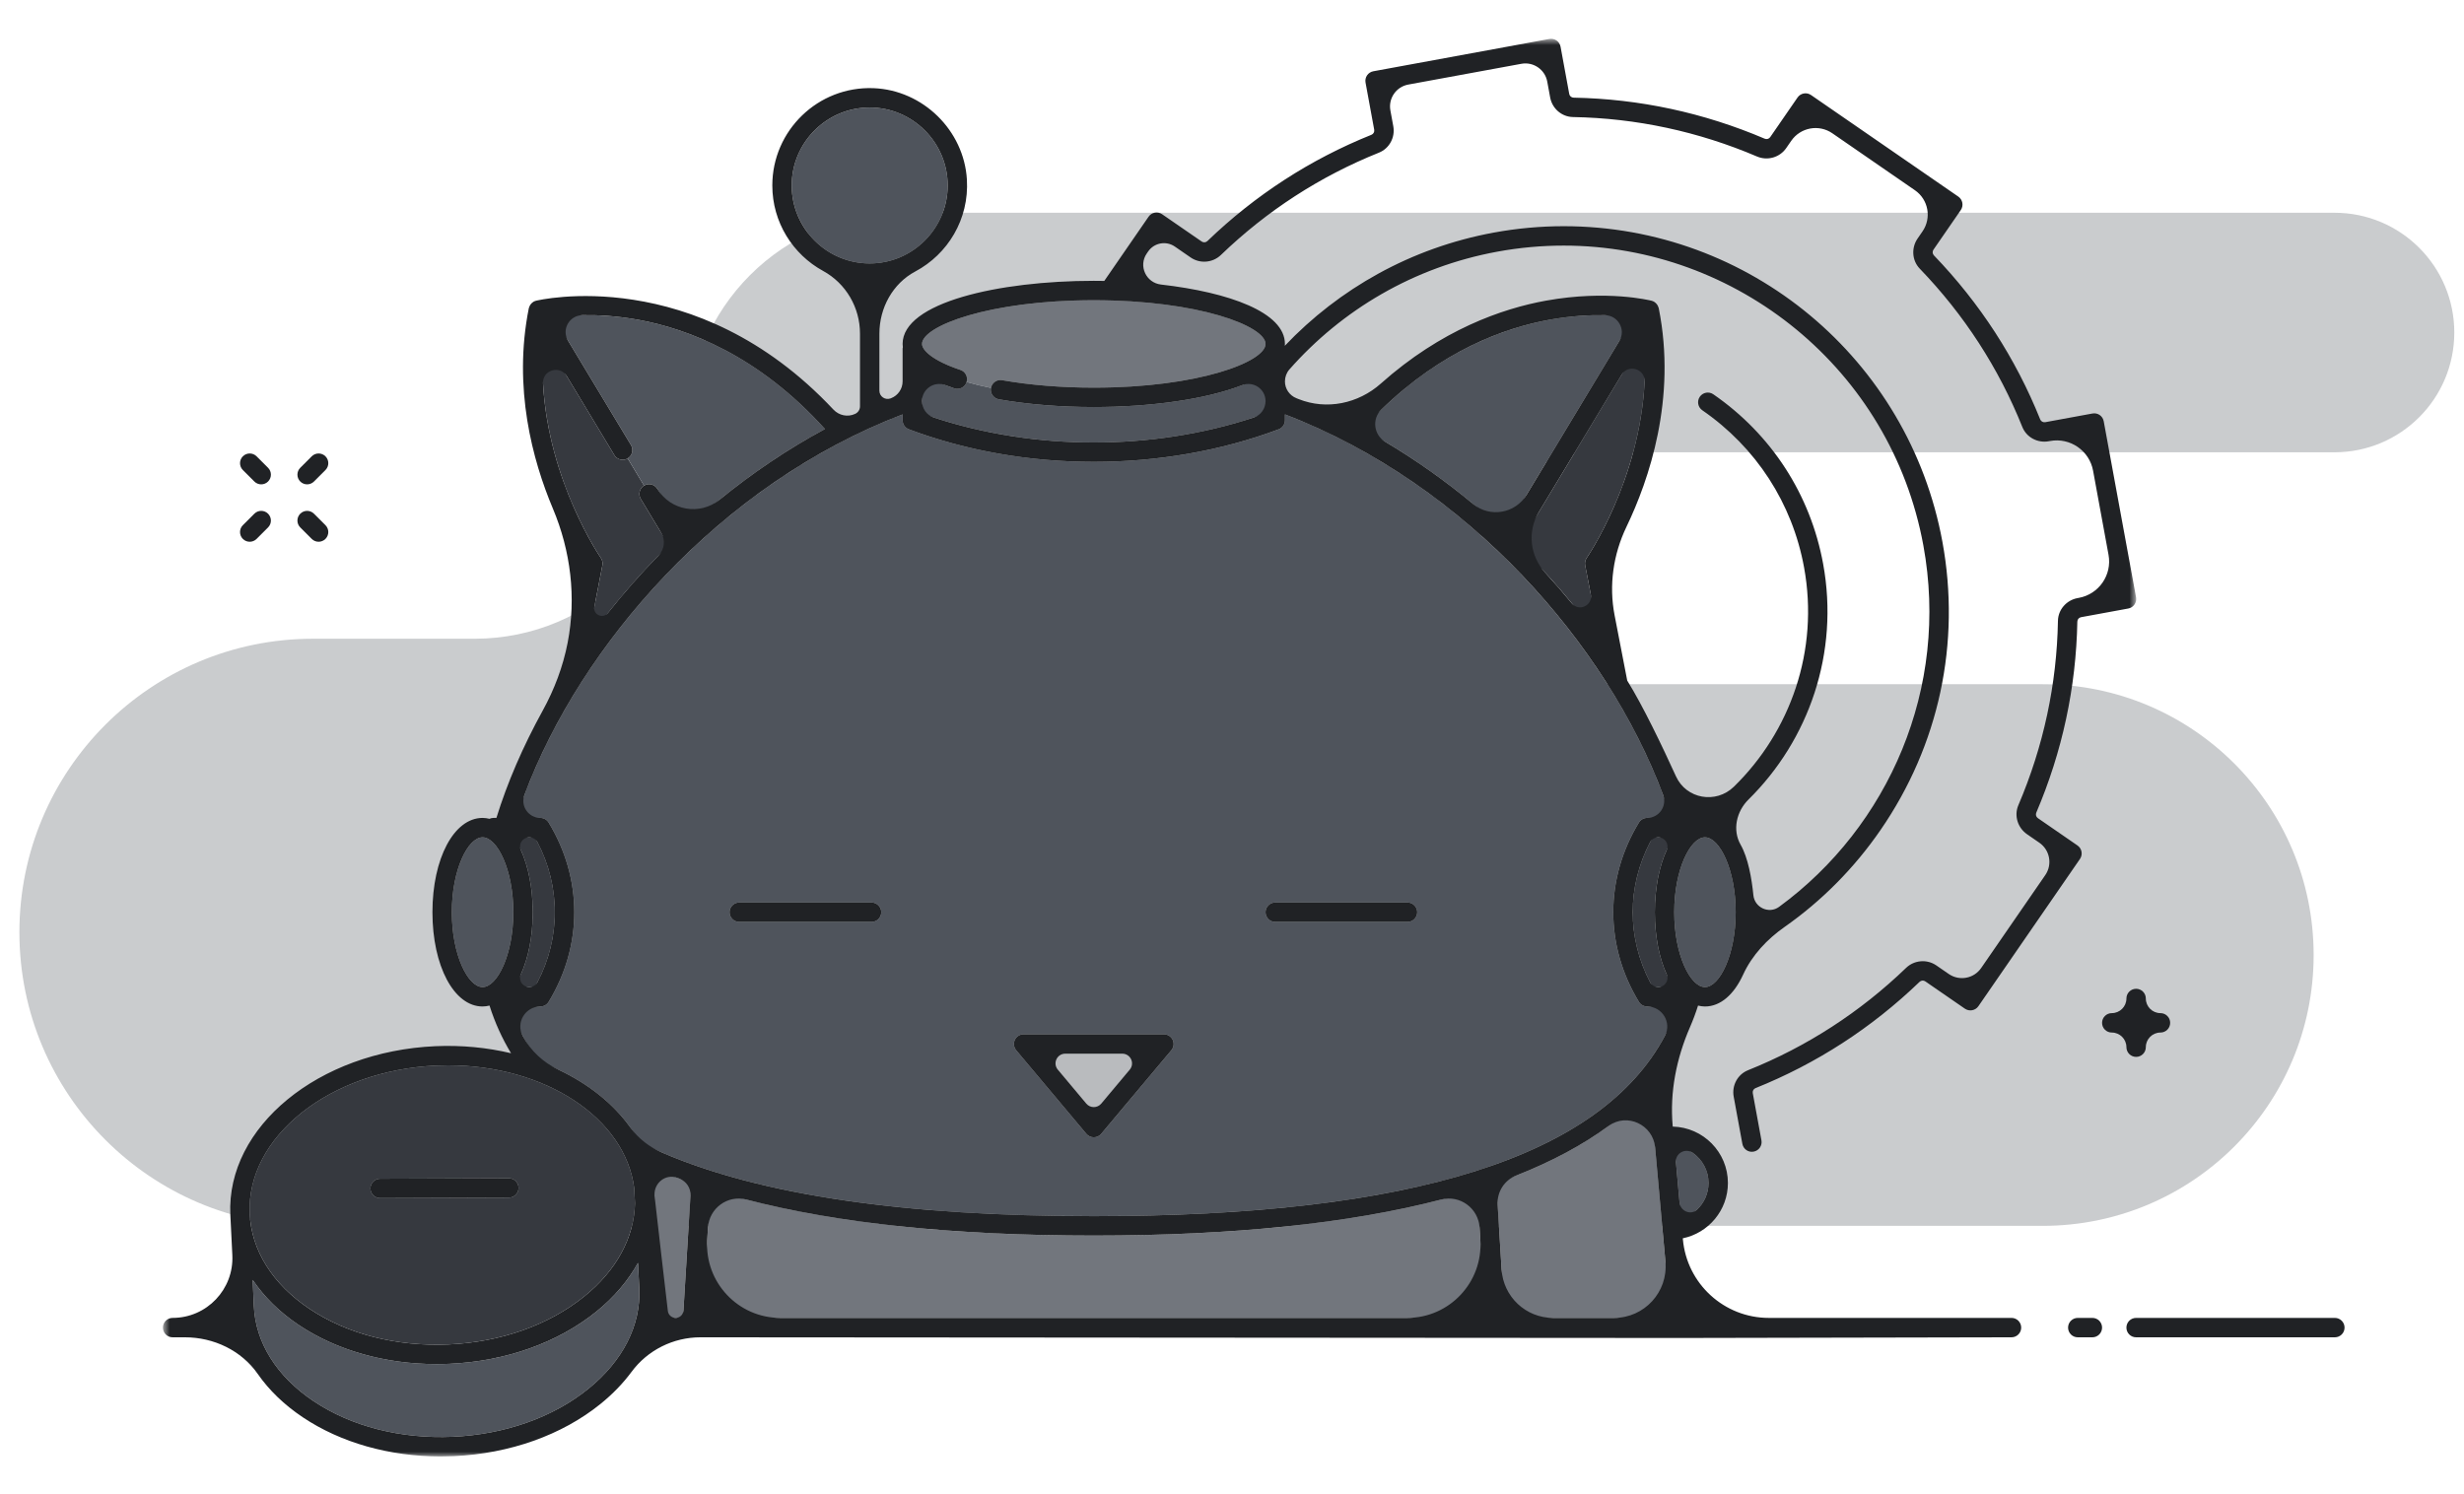 <svg height="154" viewBox="0 0 254 154" width="254" xmlns="http://www.w3.org/2000/svg" xmlns:xlink="http://www.w3.org/1999/xlink"><mask id="a" fill="#fff"><path d="m.794 147h203.416v-146.154h-203.416z" fill="#fff" fill-rule="evenodd"/></mask><g fill="none" fill-rule="evenodd"><g transform="translate(2 3)"><path d="m90.845.78h147.808c6.819 0 12.347 5.528 12.347 12.347s-5.528 12.348-12.347 12.348h-76.549c-6.603 0-11.956 5.353-11.956 11.956s5.353 11.956 11.956 11.956h46.477c15.419 0 27.919 12.5 27.919 27.92 0 15.419-12.5 27.919-27.919 27.919h-178.317c-16.714 0-30.264-13.55-30.264-30.264s13.55-30.264 30.264-30.264h16.663c12.127 0 21.959-9.832 21.959-21.959 0-12.128 9.832-21.959 21.959-21.959" fill="#4f545c" fill-opacity=".3" transform="translate(0 18.154)"/><path d="m66.935 53.217-2.88-4.778c-.285-.474-.133-1.088.34-1.373.001-.001.001-.001.001-.001l-1.691-2.807-.001.001c-.162.098-.34.144-.516.144-.338 0-.67-.172-.857-.484l-7.257-12.04c-1.236 12.311 5.786 22.527 5.862 22.637.155.222.214.497.163.764l-1.475 7.615c2.435-3.372 5.218-6.633 8.311-9.678" fill="#36393f"/><path d="m65.768 47.405 2.648 4.394c4.351-4.056 9.255-7.674 14.622-10.569-6.85-7.593-14.132-10.324-19.18-11.252-3.901-.717-7.058-.498-8.756-.269l7.942 13.176c.285.474.133 1.087-.339 1.373l1.691 2.807c.473-.285 1.087-.134 1.372.34" fill="#4f545c"/><path d="m162.879 62.895-1.474-7.616c-.051-.266.007-.541.162-.764.077-.109 7.092-10.345 5.862-22.636l-12.861 21.337c3.094 3.045 5.876 6.306 8.311 9.679" fill="#36393f"/><path d="m157.645 29.978c-5.047.928-12.331 3.659-19.18 11.252 5.367 2.895 10.271 6.513 14.621 10.569l13.315-22.091c-1.698-.228-4.855-.447-8.756.27" fill="#4f545c"/><path d="m174.121 118.962c0-2-1.547-3.626-3.505-3.79.223 2.494.454 5.059.671 7.465 1.627-.439 2.834-1.912 2.834-3.675" fill="#4f545c"/><path d="m68.407 132.871.852-13.916c-1.511-.53-2.946-1.099-4.301-1.707.289.969.469 1.972.514 3.004.012.25-.011.496-.015.745l.441 8.77c.048 1.049-.046 2.086-.254 3.104z" fill="#72767d"/><path d="m151.093 132.871-.812-13.265c-10.046 3.172-23.225 4.775-39.529 4.775s-29.482-1.603-39.529-4.775l-.812 13.265z" fill="#72767d"/><path d="m152.244 118.955.852 13.916h17.108c-.336-3.712-1.411-15.555-2.122-23.602-3.654 4.035-8.941 7.263-15.838 9.686" fill="#72767d"/><path d="m87.842 92.045h-13.635c-.552 0-1-.447-1-1s.448-1 1-1h13.635c.552 0 1 .447 1 1s-.448 1-1 1zm41.616 0c-.553 0-1-.447-1-1s.447-1 1-1h13.634c.553 0 1 .447 1 1s-.447 1-1 1zm-26.703 13.229c-.25-.297-.305-.712-.141-1.065.165-.351.518-.577.907-.577h14.462c.388 0 .742.226.906.577.164.353.11.768-.14 1.065l-7.231 8.62c-.19.226-.471.357-.766.357-.296 0-.577-.131-.766-.357zm-49.052-23.95c.349 0 .673.182.854.48 3.523 5.787 3.523 12.696 0 18.482-.182.298-.505.48-.854.48h-3.136c.702 2.038 1.697 3.93 2.986 5.677 4.669 1.703 8.387 4.645 10.365 8.298 10.19 5.113 25.741 7.64 46.834 7.64 35.372 0 55.185-7.094 60.185-21.615h-3.136c-.349 0-.673-.182-.855-.48-3.522-5.786-3.522-12.695 0-18.482.182-.298.506-.48.855-.48h2.464c-5.12-16.05-19.952-34.007-39.807-41.601v.601c0 .417-.259.79-.649.937-5.967 2.237-12.512 3.355-19.057 3.355-6.546 0-13.091-1.118-19.057-3.355-.391-.147-.649-.52-.649-.937v-.601c-19.855 7.594-34.687 25.551-39.808 41.601z" fill="#4f545c"/><path d="m93.045 39.626c11.142 3.992 24.271 3.992 35.412 0v-4.142c-3.384 2.294-10.575 3.48-17.706 3.48-3.456 0-6.841-.275-9.79-.798-.544-.096-.907-.614-.811-1.158.001-.006.005-.009.006-.015-.899-.182-1.74-.386-2.515-.611-.003.008 0 .016-.003.024-.176.526-.741.806-1.266.631-1.465-.491-2.538-1.021-3.327-1.557z" fill="#4f545c"/><path d="m100.156 36.993c.104-.535.61-.896 1.153-.796 2.837.501 6.101.767 9.442.767 10.809 0 17.706-2.669 17.706-4.506s-6.897-4.506-17.706-4.506c-10.808 0-17.706 2.669-17.706 4.506 0 .625 1.038 1.703 3.963 2.682.515.173.792.726.633 1.242.775.225 1.617.429 2.515.611" fill="#72767d"/><path d="m52.916 91.045c0 3.221-.753 5.973-1.96 7.721h2.174c2.752-4.873 2.752-10.568 0-15.442h-2.174c1.207 1.747 1.96 4.5 1.96 7.721" fill="#36393f"/><path d="m168.373 98.766h2.175c-1.206-1.748-1.96-4.5-1.96-7.721 0-3.22.754-5.973 1.96-7.72h-2.175c-2.752 4.874-2.752 10.568 0 15.441" fill="#36393f"/><path d="m115.838 105.632h-10.174l5.087 6.063z" fill="#b9bbbe"/><g fill="#4f545c"><path d="m44.578 91.045c0 4.419 1.673 7.721 3.169 7.721s3.169-3.302 3.169-7.721-1.673-7.721-3.169-7.721-3.169 3.302-3.169 7.721"/><path d="m176.925 91.045c0-4.419-1.673-7.721-3.169-7.721-1.495 0-3.168 3.302-3.168 7.721s1.673 7.721 3.168 7.721c1.496 0 3.169-3.302 3.169-7.721"/><path d="m87.653 24.16c4.433 0 8.039-3.605 8.039-8.038s-3.606-8.039-8.039-8.039-8.039 3.606-8.039 8.039 3.606 8.038 8.039 8.038"/><path d="m63.901 129.862-.134-2.666c-1.011 1.823-2.438 3.526-4.289 5.022-3.976 3.214-9.351 5.126-15.136 5.385-.448.021-.896.03-1.34.03-5.294 0-10.299-1.415-14.218-4.04-1.986-1.33-3.565-2.906-4.736-4.64l.12 2.688c.17 3.782 2.356 7.266 6.156 9.811 3.894 2.609 8.985 3.908 14.354 3.674 5.362-.241 10.323-1.995 13.969-4.942 3.558-2.876 5.423-6.541 5.254-10.322"/></g><path d="m37.182 118.521 13.271-.049h.004c.551 0 .998.445 1 .996.002.553-.444 1.002-.996 1.004l-13.271.049h-.004c-.551 0-.998-.445-1-.996-.002-.553.444-1.002.996-1.004m-13.441 3.6c.17 3.781 2.356 7.265 6.156 9.81 3.894 2.61 8.988 3.91 14.354 3.674 5.362-.24 10.323-1.995 13.969-4.942 3.33-2.691 5.154-6.077 5.238-9.599l-.078-1.563c-.908-7.21-9.164-12.672-19.176-12.672-.411 0-.823.008-1.24.027-10.954.491-19.577 7.339-19.223 15.265" fill="#36393f"/><g fill="#202225"><path d="m114.46 107.274-2.943 3.508c-.399.476-1.132.476-1.532 0l-2.942-3.508c-.546-.651-.084-1.643.766-1.643h5.885c.849 0 1.312.992.766 1.643zm-4.475 6.619c.19.227.471.358.766.358s.576-.131.766-.358l7.231-8.619c.25-.298.304-.713.14-1.065s-.517-.578-.906-.578h-14.462c-.389 0-.742.226-.906.578s-.11.767.14 1.065z"/><path d="m143.092 92.045c.552 0 1-.447 1-1s-.448-1-1-1h-13.635c-.552 0-1 .447-1 1s.448 1 1 1z"/><path d="m87.842 90.045h-13.635c-.552 0-1 .447-1 1s.448 1 1 1h13.635c.552 0 1-.447 1-1s-.448-1-1-1"/><path d="m238.687 132.871h-20.487c-.553 0-1 .447-1 1s.447 1 1 1h20.487c.553 0 1-.447 1-1s-.447-1-1-1"/><path d="m213.691 132.871h-1.504c-.553 0-1 .447-1 1s.447 1 1 1h1.504c.553 0 1-.447 1-1s-.447-1-1-1"/><path d="m138.36 22.79c2.292-.421 4.578-.624 6.829-.624 17.842-.001 33.742 12.744 37.078 30.905 2.698 14.693-3.557 28.987-14.873 37.269-1.038.76-2.518.08-2.647-1.2-.173-1.731-.542-3.849-1.315-5.205-.868-1.523-.436-3.432.812-4.663 6.205-6.12 9.381-15.104 7.691-24.303-1.309-7.136-5.33-13.342-11.321-17.475-.454-.313-1.077-.199-1.391.256-.313.454-.199 1.077.256 1.391 5.55 3.829 9.276 9.578 10.489 16.189 1.576 8.579-1.415 16.954-7.237 22.626-1.845 1.796-4.898 1.269-5.965-1.074-1.422-3.121-3.394-7.244-5.025-9.875l-1.303-6.733c-.598-3.088-.141-6.273 1.221-9.109 2.326-4.839 5.197-13.21 3.332-22.539-.002-.009-.007-.017-.009-.025-.005-.025-.018-.047-.025-.072-.027-.088-.065-.17-.115-.246-.018-.029-.037-.055-.058-.082-.069-.086-.148-.162-.241-.221-.006-.004-.01-.011-.016-.014-.001-.001-.003-.001-.004-.002-.081-.049-.17-.087-.265-.111-.185-.046-4.6-1.143-10.87-.015-4.562.823-10.828 3.014-17.047 8.553-2.322 2.067-5.587 2.753-8.474 1.6-.072-.029-.145-.058-.217-.087-.716-.282-1.193-.964-1.193-1.733 0-.455.161-.899.462-1.24 5.399-6.125 12.806-10.555 21.441-12.141zm-86.888 97.308c0-.011-.001-.021-.001-.032-.061-1.279 1.16-2.242 2.358-1.787.064.024.129.049.194.073.729.274 1.203.982 1.155 1.759l-.725 11.848c-.026.426-.379.758-.805.758-.408 0-.751-.304-.802-.708 0 0-1.362-11.661-1.374-11.911zm-14.556-29.207c0 4.419-1.673 7.72-3.169 7.72s-3.169-3.301-3.169-7.72 1.673-7.721 3.169-7.721 3.169 3.302 3.169 7.721zm1.642 7.72c-.681 0-1.147-.697-.865-1.317.769-1.685 1.223-3.903 1.223-6.403 0-2.501-.454-4.72-1.223-6.404-.282-.619.184-1.317.865-1.317.351 0 .683.192.845.504 2.388 4.591 2.388 9.844 0 14.433-.162.312-.494.504-.845.504zm58.193 25.616c14.373 0 26.317-1.246 35.827-3.714 1.927-.5 3.823.903 3.944 2.889l.08 1.304c.266 4.342-3.184 8.011-7.535 8.011h-64.631c-4.351 0-7.801-3.669-7.535-8.011l.08-1.304c.121-1.986 2.018-3.389 3.944-2.889 9.51 2.468 21.454 3.714 35.826 3.714zm53.64 8.49h-6.299c-2.807 0-5.129-2.185-5.301-4.987l-.409-6.68c-.08-1.308.686-2.529 1.906-3.009 3.691-1.452 6.874-3.159 9.543-5.12 1.891-1.389 4.578-.118 4.787 2.219.365 4.074.751 8.355 1.063 11.795.281 3.109-2.168 5.782-5.29 5.782zm6.373-16.041c-.084-.937.968-1.515 1.737-.975.979.688 1.62 1.82 1.62 3.107 0 1.083-.455 2.056-1.184 2.748-.643.611-1.72.158-1.8-.726-.122-1.365-.248-2.763-.373-4.154zm-20.895-67.864c-2.83-2.351-5.86-4.511-9.069-6.414-1.188-.705-1.401-2.358-.41-3.321 6.263-6.087 12.678-8.412 17.255-9.253 2.22-.408 4.198-.513 5.804-.485 1.356.023 2.182 1.494 1.482 2.656l-9.561 15.861c-1.161 1.928-3.771 2.393-5.501.956zm11.698 5.549c-.155.223-.214.498-.163.764l.582 3.003c.219 1.133-1.216 1.816-1.948.925-.884-1.078-1.803-2.139-2.758-3.18-1.568-1.711-1.853-4.236-.655-6.224l8.548-14.18c.681-1.132 2.428-.596 2.361.723-.51 10.209-5.901 18.074-5.967 18.169zm9.021 36.53c0-4.419 1.672-7.721 3.168-7.721s3.168 3.302 3.168 7.721-1.672 7.72-3.168 7.72-3.168-3.301-3.168-7.72zm-1.643-7.721c.681 0 1.147.697.865 1.317-.768 1.684-1.222 3.903-1.222 6.404 0 2.5.454 4.718 1.222 6.403.282.62-.184 1.317-.865 1.317h-.001c-.351 0-.682-.192-.845-.504-2.387-4.589-2.387-9.842 0-14.433.163-.312.494-.504.846-.504zm-75.9-44.971c0-1.251 1.253-2.099 2.42-1.644.284.111.586.22.907.328.525.175 1.091-.106 1.266-.631.003-.008 0-.016.003-.024.159-.517-.118-1.069-.634-1.242-2.924-.979-3.962-2.057-3.962-2.682 0-1.837 6.898-4.506 17.706-4.506 10.809 0 17.706 2.669 17.706 4.506s-6.897 4.506-17.706 4.506c-3.341 0-6.605-.266-9.442-.767-.543-.1-1.05.261-1.153.796-.001.005-.005.009-.006.014-.096.544.267 1.063.811 1.159 2.949.522 6.335.798 9.79.798 5.727 0 11.492-.766 15.293-2.254 1.163-.456 2.413.395 2.413 1.644 0 .76-.48 1.447-1.201 1.684-10.473 3.442-22.537 3.442-33.009 0-.722-.237-1.202-.924-1.202-1.684zm-2 1.369v.602c0 .413.254.788.642.933 5.968 2.24 12.516 3.359 19.064 3.359s13.096-1.119 19.065-3.359c.387-.145.641-.52.641-.933v-.602c18.884 7.223 33.224 23.82 38.987 39.234.429 1.146-.42 2.368-1.644 2.368-.343 0-.669.177-.848.47-3.531 5.792-3.531 12.71 0 18.502.179.293.505.469.848.469h.002c1.544 0 2.552 1.648 1.829 3.012-6.619 12.491-26.046 18.604-58.88 18.604-19.527 0-34.305-2.166-44.476-6.545-1.313-.565-2.478-1.453-3.31-2.616-1.739-2.432-4.291-4.47-7.378-5.929-1.563-.739-2.867-1.93-3.682-3.453-.01-.019-.02-.038-.03-.057-.724-1.366.281-3.016 1.827-3.016.343 0 .67-.176.848-.469 3.532-5.791 3.532-12.71 0-18.503-.178-.293-.505-.469-.848-.469-1.223 0-2.072-1.222-1.643-2.368 5.763-15.414 20.103-32.011 38.986-39.234zm-31.109 14.793c-.067-.095-5.402-7.858-5.961-17.994-.075-1.366 1.74-1.92 2.446-.749l4.91 8.147c.187.311.518.483.857.483.176 0 .354-.046.515-.144l.001-.001c.473-.285.625-.898.34-1.372l-6.487-10.762c-.693-1.15.125-2.606 1.468-2.63 1.611-.029 3.6.075 5.833.485 5.047.928 12.33 3.659 19.18 11.252-3.871 2.089-7.502 4.553-10.858 7.287-2.034 1.656-5.058 1.135-6.412-1.112-.285-.474-.9-.626-1.372-.34 0 0 0 0-.001 0-.473.285-.625.9-.34 1.373l2.108 3.498c.454.753.33 1.711-.284 2.341-1.859 1.902-3.599 3.883-5.21 5.916-.517.653-1.556.178-1.398-.64l.827-4.274c.052-.267-.007-.542-.162-.764zm-15.731 52.314c10.011 0 18.267 5.462 19.175 12.673l.079 1.562c-.085 3.522-1.909 6.908-5.239 9.599-3.646 2.947-8.607 4.702-13.968 4.942-5.367.236-10.46-1.064-14.355-3.674-3.8-2.545-5.986-6.029-6.156-9.81-.354-7.926 8.269-14.774 19.223-15.265.417-.018.83-.027 1.241-.027zm14.442 33.355c-3.646 2.947-8.607 4.701-13.969 4.942-5.369.234-10.461-1.065-14.355-3.674-3.8-2.545-5.986-6.029-6.155-9.811l-.12-2.688c1.171 1.734 2.75 3.31 4.736 4.64 3.918 2.625 8.923 4.04 14.218 4.04.444 0 .891-.009 1.339-.03 5.785-.259 11.161-2.171 15.136-5.385 1.851-1.496 3.279-3.199 4.29-5.022l.134 2.666c.169 3.781-1.697 7.446-5.254 10.322zm29.005-132.101c4.433 0 8.039 3.606 8.039 8.039 0 4.432-3.606 8.038-8.039 8.038-4.432 0-8.038-3.606-8.038-8.038 0-4.433 3.606-8.039 8.038-8.039zm117.702 124.788h-25.013c-4.604 0-8.447-3.512-8.861-8.098l-.011-.109c2.652-.544 4.652-2.894 4.652-5.702 0-3.165-2.539-5.742-5.686-5.815l-.007-.071c-.311-3.492.388-6.966 1.784-10.182.313-.722.59-1.462.83-2.22.001-.001.002-.001.004-.002.231.055.467.093.71.093 1.608 0 2.999-1.247 3.931-3.28.92-2.008 2.47-3.653 4.278-4.922 3.812-2.675 7.16-6.035 9.886-9.988 6.03-8.741 8.296-19.293 6.383-29.711-3.463-18.857-19.883-32.544-39.042-32.544v2-2h-.003c-2.397 0-4.817.221-7.19.657-8.561 1.572-15.973 5.803-21.556 11.675.005-.064.014-.128.014-.194 0-3.247-5.726-5.316-12.773-6.122-1.544-.177-2.352-1.922-1.47-3.201l.144-.209c.62-.899 1.852-1.126 2.752-.505l1.631 1.126c.959.661 2.267.555 3.112-.254 4.744-4.57 10.228-8.119 16.297-10.554 1.078-.432 1.688-1.579 1.478-2.722l-.299-1.627c-.229-1.246.595-2.441 1.841-2.67l11.66-2.141c1.245-.229 2.441.595 2.669 1.841l.299 1.628c.21 1.143 1.188 1.999 2.351 2.02 6.535.117 12.922 1.487 18.983 4.073 1.08.456 2.336.089 2.998-.87l.517-.749c.956-1.387 2.855-1.736 4.241-.78l8.515 5.874c1.386.956 1.734 2.855.778 4.241l-.504.732c-.664.961-.587 2.271.224 3.112 4.579 4.751 8.137 10.243 10.572 16.322.431 1.076 1.584 1.678 2.724 1.469l.132-.024c2.07-.38 4.056.99 4.436 3.06l1.593 8.674c.38 2.07-.99 4.057-3.06 4.437l-.13.024c-1.14.209-2.004 1.182-2.025 2.341-.116 6.549-1.49 12.946-4.082 19.013-.459 1.075-.066 2.326.896 2.99l1.267.874c1.091.752 1.365 2.247.613 3.338l-6.61 9.583c-.753 1.091-2.247 1.366-3.339.613l-1.284-.885c-.963-.663-2.271-.554-3.111.253-4.743 4.568-10.226 8.118-16.296 10.552-1.079.432-1.69 1.581-1.48 2.724l.894 4.866c.101.543.615.909 1.164.803.543-.099.902-.621.803-1.164l-.894-4.867c-.04-.22.08-.435.287-.518 6.297-2.529 11.986-6.214 16.907-10.953.161-.155.407-.177.591-.05l4.083 2.816c.454.311 1.077.198 1.391-.256l10.47-15.181c.313-.454.199-1.077-.256-1.39l-4.083-2.817c-.184-.127-.251-.364-.163-.569 2.681-6.285 4.104-12.913 4.231-19.697.005-.222.163-.411.382-.451l4.867-.894c.261-.048.492-.197.643-.416.15-.218.208-.487.16-.748l-3.331-18.138c-.1-.543-.61-.906-1.164-.803l-4.867.894c-.216.036-.435-.079-.518-.286-2.528-6.297-6.214-11.985-10.954-16.907-.155-.161-.176-.408-.05-.591l2.817-4.083c.15-.218.208-.487.16-.748s-.198-.492-.416-.643l-15.181-10.47c-.454-.313-1.077-.2-1.391.255l-2.816 4.083c-.125.182-.365.252-.567.164-6.288-2.681-12.915-4.105-19.699-4.232-.223-.004-.412-.163-.452-.382l-.894-4.866c-.099-.543-.614-.904-1.164-.803l-18.138 3.331c-.26.048-.492.198-.642.416s-.208.488-.16.748l.894 4.867c.04.219-.08.434-.287.517-6.297 2.529-11.986 6.216-16.907 10.954-.161.155-.407.177-.59.05l-4.084-2.816c-.218-.152-.487-.205-.748-.16-.261.047-.493.197-.643.416l-4.567 6.622c-.361-.006-.723-.01-1.084-.01-9.792 0-19.706 2.234-19.706 6.506 0 .11.01.225.025.342-.005.043-.025.082-.025.126v3.392c0 .766-.469 1.454-1.183 1.733l-.041.017c-.561.22-1.169-.185-1.169-.788l.001-5.886c0-2.644 1.368-5.164 3.703-6.407 3.338-1.777 5.56-5.383 5.317-9.473-.301-5.077-4.539-9.225-9.621-9.424-5.716-.223-10.438 4.364-10.438 10.032 0 3.797 2.12 7.108 5.239 8.813 2.354 1.286 3.799 3.773 3.799 6.456v7.504c0 .33-.191.629-.49.769l-.018.008c-.762.356-1.658.165-2.233-.448-14.247-15.18-30.497-11.259-30.667-11.217-.094.025-.183.063-.264.111-.001.001-.002.001-.004.002-.005.003-.007.008-.012.011-.096.06-.176.138-.246.225-.021.026-.039.052-.057.081-.05.076-.088.158-.115.247-.008.024-.019.046-.025.071-.002.008-.007.016-.009.025-1.642 8.208.385 15.676 2.48 20.648 1.842 4.372 2.427 9.17 1.525 13.828-.477 2.463-1.369 4.824-2.58 7.021-2.036 3.694-3.644 7.42-4.765 11.047h-.313c-.142 0-.276.037-.402.093-.232-.055-.468-.093-.71-.093-2.947 0-5.169 4.179-5.169 9.721s2.222 9.72 5.169 9.72c.242 0 .478-.038.71-.093.002.001.003.001.005.002.547 1.73 1.287 3.367 2.219 4.91-2.444-.581-5.075-.846-7.806-.726-12.056.54-21.536 8.324-21.132 17.353 0 0 .096 1.952.207 4.186.176 3.521-2.632 6.474-6.156 6.474-.553 0-1 .447-1 1s.447 1 1 1h1.274c2.961 0 5.817 1.354 7.508 3.784 1.158 1.665 2.715 3.173 4.634 4.459 3.919 2.625 8.923 4.04 14.218 4.04.444 0 .891-.01 1.34-.03 5.784-.259 11.16-2.171 15.135-5.384 1.258-1.017 2.327-2.126 3.199-3.305 1.665-2.251 4.307-3.564 7.108-3.564 0 0 100.967.07 101.095.07.031 0 34.049-.07 34.049-.07.553 0 1-.447 1-1s-.447-1-1-1z" mask="url(#a)" transform="translate(14 .154)"/><path d="m37.186 120.521h.004l13.271-.049c.552-.002.998-.451.996-1.004-.002-.551-.449-.996-1-.996h-.004l-13.271.049c-.552.002-.998.451-.996 1.004.002.551.449.996 1 .996"/><path d="m218.201 105.961c.552 0 1-.448 1-1 0-.833.676-1.51 1.51-1.51.553 0 1-.448 1-1s-.447-1-1-1c-.834 0-1.51-.676-1.51-1.51 0-.552-.448-1-1-1s-1 .448-1 1c0 .834-.676 1.51-1.51 1.51-.552 0-1 .448-1 1s.448 1 1 1c.834 0 1.51.677 1.51 1.51 0 .552.448 1 1 1"/><path d="m29.66 46.935c.256 0 .512-.098.707-.293l1.183-1.183c.391-.391.391-1.024 0-1.414-.39-.391-1.023-.391-1.414 0l-1.183 1.183c-.391.391-.391 1.023 0 1.414.195.195.451.293.707.293"/><path d="m23.743 52.852c.256 0 .512-.098.707-.293l1.184-1.183c.39-.39.39-1.024 0-1.414-.391-.391-1.024-.391-1.414 0l-1.184 1.183c-.391.39-.391 1.023 0 1.414.195.195.451.293.707.293"/><path d="m30.136 52.559c.195.195.451.293.707.293s.512-.098.707-.293c.391-.391.391-1.023 0-1.414l-1.183-1.183c-.391-.391-1.023-.391-1.414 0-.391.39-.391 1.023 0 1.414z"/><path d="m24.22 46.642c.195.195.451.293.707.293s.512-.098.707-.293c.391-.391.391-1.024 0-1.414l-1.184-1.183c-.39-.391-1.024-.391-1.414 0-.39.39-.39 1.024 0 1.414z"/></g></g><path d="m0 0h254v154h-254z"/></g></svg>